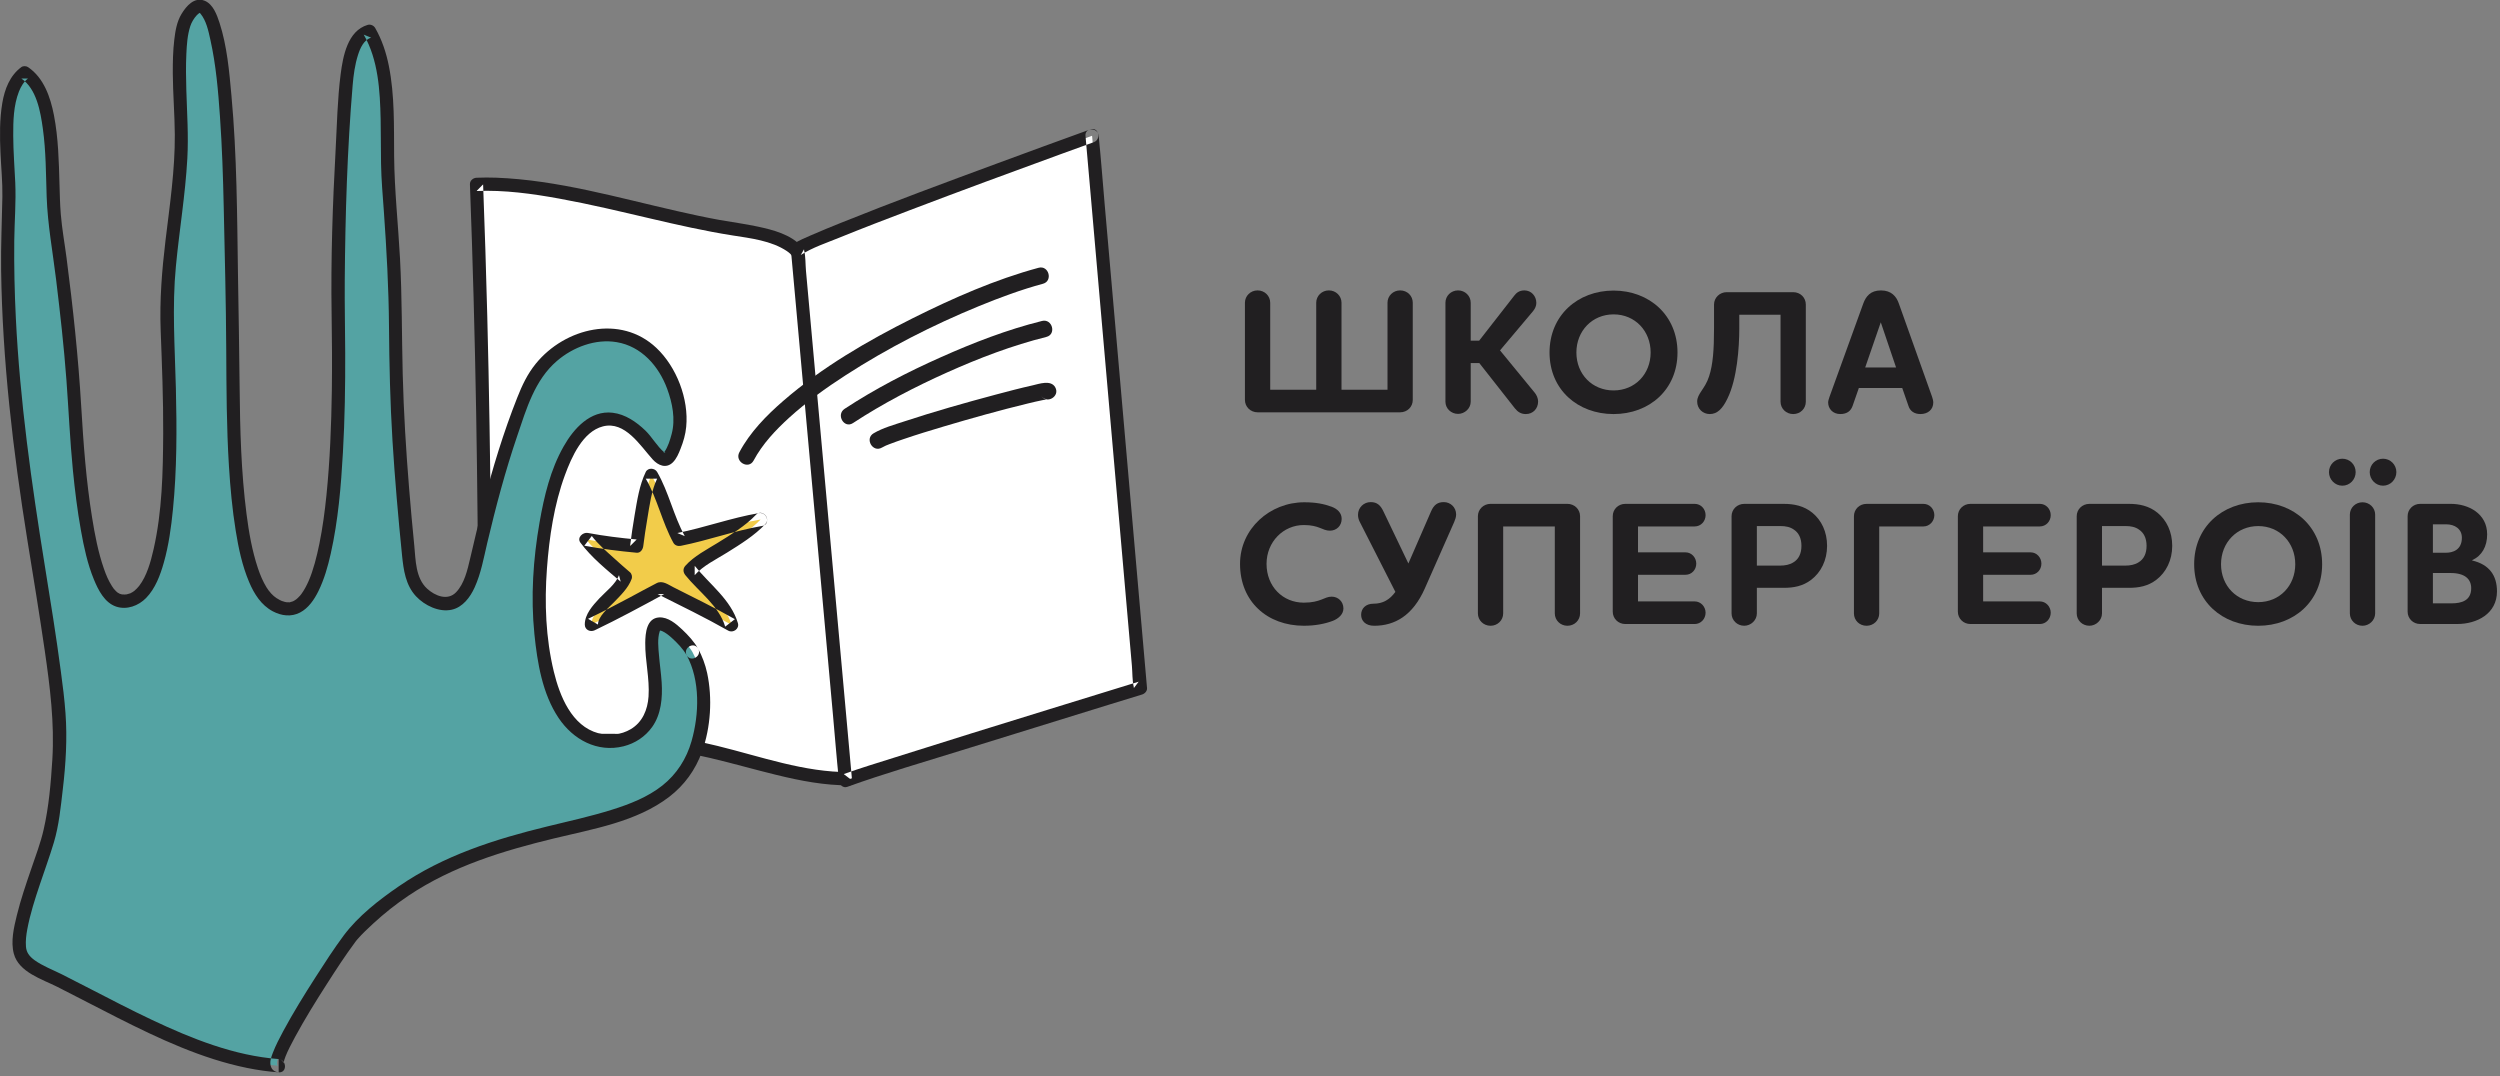 <?xml version="1.0" encoding="UTF-8"?>
<svg width="144px" height="62px" viewBox="0 0 144 62" version="1.1" xmlns="http://www.w3.org/2000/svg" xmlns:xlink="http://www.w3.org/1999/xlink">
    <rect x="0" y="0" width="144" height="62" fill="#808080" stroke="none"/>
    <g id="Page-1" stroke="none" stroke-width="1" fill="none" fill-rule="evenodd">
        <g id="SHWA" transform="translate(-442, -4293)">
            <g id="ICONS_BG" transform="translate(116, 1404)"></g>
            <g id="BLOCK_7" transform="translate(420, 4156)">
                <g id="Group-154" transform="translate(22, 132)">
                    <g id="Group-142" transform="translate(0, 4.075)">
                        <path d="M81.375,23.962 C81.375,24.359 81.062,24.674 80.648,24.674 L72.436,24.674 C72.032,24.674 71.708,24.359 71.708,23.962 L71.708,18.362 C71.708,17.967 72.032,17.652 72.436,17.652 C72.842,17.652 73.164,17.967 73.164,18.362 L73.164,23.373 L75.814,23.373 L75.814,18.362 C75.814,17.967 76.138,17.652 76.542,17.652 C76.946,17.652 77.271,17.967 77.271,18.362 L77.271,23.373 L79.92,23.373 L79.92,18.362 C79.92,17.967 80.242,17.652 80.648,17.652 C81.062,17.652 81.375,17.967 81.375,18.362 L81.375,23.962 Z" id="Fill-88" fill="#211F21"></path>
                        <path d="M86.401,21.107 L88.392,23.535 C88.504,23.667 88.595,23.861 88.595,24.053 C88.595,24.461 88.302,24.775 87.888,24.775 C87.625,24.775 87.432,24.663 87.261,24.45 L85.209,21.838 L84.713,21.838 L84.713,24.064 C84.713,24.45 84.369,24.765 83.985,24.765 C83.579,24.765 83.257,24.45 83.257,24.064 L83.257,18.364 C83.257,17.967 83.579,17.652 83.985,17.652 C84.389,17.652 84.713,17.967 84.713,18.364 L84.713,20.548 L85.199,20.548 L87.22,17.956 C87.342,17.793 87.513,17.652 87.806,17.652 C88.201,17.652 88.493,17.977 88.493,18.374 C88.493,18.545 88.423,18.698 88.302,18.85 L86.401,21.107 Z" id="Fill-90" fill="#211F21"></path>
                        <path d="M92.943,24.775 C90.881,24.775 89.253,23.373 89.253,21.229 C89.253,19.085 90.881,17.662 92.943,17.662 C95.006,17.662 96.624,19.095 96.624,21.229 C96.624,23.363 95.006,24.775 92.943,24.775 M92.943,19.033 C91.71,19.033 90.8,19.988 90.8,21.229 C90.8,22.479 91.71,23.414 92.943,23.414 C94.178,23.414 95.077,22.468 95.077,21.229 C95.077,19.988 94.178,19.033 92.943,19.033" id="Fill-92" fill="#211F21"></path>
                        <path d="M98.444,22.6 C98.667,21.92 98.728,21.065 98.728,19.836 L98.728,18.465 C98.728,18.068 99.061,17.754 99.456,17.754 L103.287,17.754 C103.702,17.754 104.015,18.068 104.015,18.465 L104.015,24.064 C104.015,24.46 103.702,24.775 103.287,24.775 C102.884,24.775 102.559,24.46 102.559,24.064 L102.559,19.054 L100.183,19.054 L100.183,19.836 C100.183,20.975 100.053,22.753 99.506,23.871 C99.223,24.47 98.91,24.775 98.485,24.775 C98.081,24.775 97.757,24.47 97.757,24.054 C97.757,23.595 98.211,23.332 98.444,22.6" id="Fill-94" fill="#211F21"></path>
                        <path d="M109.568,23.272 L107.07,23.272 L106.716,24.288 C106.615,24.592 106.392,24.774 105.999,24.774 C105.563,24.774 105.301,24.46 105.301,24.104 C105.301,24.012 105.351,23.87 105.381,23.778 L107.323,18.413 C107.475,17.998 107.738,17.653 108.343,17.653 C108.94,17.653 109.234,17.998 109.375,18.413 L111.287,23.778 C111.317,23.861 111.357,24.012 111.357,24.104 C111.357,24.52 111.044,24.774 110.619,24.774 C110.266,24.774 110.013,24.603 109.921,24.288 L109.568,23.272 Z M107.435,22.092 L109.214,22.092 L108.333,19.49 L107.435,22.092 Z" id="Fill-96" fill="#211F21"></path>
                        <path d="M76.603,31.492 C76.157,31.492 75.997,31.167 75.098,31.167 C73.924,31.167 72.953,32.132 72.953,33.403 C72.953,34.713 73.893,35.638 75.098,35.638 C76.076,35.638 76.269,35.292 76.704,35.292 C77.078,35.292 77.381,35.578 77.381,35.972 C77.381,36.308 77.099,36.554 76.775,36.684 C76.319,36.857 75.763,36.968 75.105,36.968 C73.002,36.968 71.426,35.587 71.426,33.403 C71.426,31.38 73.145,29.856 75.126,29.856 C75.773,29.856 76.249,29.947 76.694,30.11 C77.048,30.242 77.28,30.476 77.28,30.812 C77.28,31.218 76.977,31.492 76.603,31.492" id="Fill-98" fill="#211F21"></path>
                        <path d="M80.374,35.018 L78.342,31.024 C78.261,30.881 78.221,30.73 78.221,30.578 C78.221,30.16 78.555,29.846 78.949,29.846 C79.313,29.846 79.514,30.018 79.687,30.385 L81.123,33.381 L82.427,30.385 C82.589,30.009 82.801,29.846 83.165,29.846 C83.55,29.846 83.873,30.151 83.873,30.556 C83.873,30.71 83.823,30.842 83.761,30.994 L82.063,34.835 C81.375,36.379 80.345,36.969 79.151,36.969 C78.656,36.969 78.401,36.684 78.401,36.338 C78.401,35.983 78.656,35.698 79.11,35.698 C79.647,35.698 80.04,35.475 80.374,35.018" id="Fill-100" fill="#211F21"></path>
                        <path d="M91.012,36.258 C91.012,36.654 90.689,36.969 90.284,36.969 C89.879,36.969 89.557,36.654 89.557,36.258 L89.557,31.248 L86.583,31.248 L86.583,36.258 C86.583,36.654 86.259,36.969 85.856,36.969 C85.451,36.969 85.127,36.654 85.127,36.258 L85.127,30.658 C85.127,30.262 85.451,29.947 85.856,29.947 L90.284,29.947 C90.689,29.947 91.012,30.262 91.012,30.658 L91.012,36.258 Z" id="Fill-102" fill="#211F21"></path>
                        <path d="M94.349,35.566 L97.615,35.566 C97.969,35.566 98.242,35.871 98.242,36.217 C98.242,36.573 97.969,36.869 97.615,36.869 L93.621,36.869 C93.207,36.869 92.894,36.552 92.894,36.155 L92.894,30.659 C92.894,30.262 93.207,29.947 93.621,29.947 L97.615,29.947 C97.969,29.947 98.242,30.241 98.242,30.598 C98.242,30.953 97.969,31.248 97.615,31.248 L94.349,31.248 L94.349,32.741 L97.089,32.741 C97.433,32.741 97.705,33.036 97.705,33.392 C97.705,33.747 97.433,34.032 97.089,34.032 L94.349,34.032 L94.349,35.566 Z" id="Fill-104" fill="#211F21"></path>
                        <path d="M102.752,29.948 C103.328,29.948 103.905,30.059 104.4,30.466 C104.915,30.893 105.24,31.553 105.24,32.365 C105.24,33.199 104.885,33.891 104.329,34.318 C103.844,34.693 103.298,34.784 102.752,34.784 L101.195,34.784 L101.195,36.259 C101.195,36.653 100.851,36.968 100.466,36.968 C100.062,36.968 99.738,36.653 99.738,36.259 L99.738,30.658 C99.738,30.262 100.062,29.948 100.466,29.948 L102.752,29.948 Z M103.328,31.431 C103.116,31.279 102.852,31.226 102.56,31.226 L101.195,31.226 L101.195,33.504 L102.529,33.504 C102.813,33.504 103.095,33.453 103.307,33.311 C103.592,33.139 103.763,32.824 103.763,32.365 C103.763,31.909 103.592,31.604 103.328,31.431 L103.328,31.431 Z" id="Fill-106" fill="#211F21"></path>
                        <path d="M106.787,30.659 C106.787,30.262 107.1,29.948 107.515,29.948 L110.791,29.948 C111.145,29.948 111.418,30.242 111.418,30.597 C111.418,30.943 111.145,31.248 110.791,31.248 L108.243,31.248 L108.243,36.259 C108.243,36.654 107.919,36.969 107.515,36.969 C107.1,36.969 106.787,36.654 106.787,36.259 L106.787,30.659 Z" id="Fill-108" fill="#211F21"></path>
                        <path d="M114.229,35.566 L117.495,35.566 C117.849,35.566 118.122,35.871 118.122,36.217 C118.122,36.573 117.849,36.869 117.495,36.869 L113.501,36.869 C113.087,36.869 112.773,36.552 112.773,36.155 L112.773,30.659 C112.773,30.262 113.087,29.947 113.501,29.947 L117.495,29.947 C117.849,29.947 118.122,30.241 118.122,30.598 C118.122,30.953 117.849,31.248 117.495,31.248 L114.229,31.248 L114.229,32.741 L116.969,32.741 C117.313,32.741 117.585,33.036 117.585,33.392 C117.585,33.747 117.313,34.032 116.969,34.032 L114.229,34.032 L114.229,35.566 Z" id="Fill-110" fill="#211F21"></path>
                        <path d="M122.632,29.948 C123.208,29.948 123.785,30.059 124.28,30.466 C124.795,30.893 125.12,31.553 125.12,32.365 C125.12,33.199 124.765,33.891 124.209,34.318 C123.724,34.693 123.178,34.784 122.632,34.784 L121.075,34.784 L121.075,36.259 C121.075,36.653 120.731,36.968 120.346,36.968 C119.942,36.968 119.618,36.653 119.618,36.259 L119.618,30.658 C119.618,30.262 119.942,29.948 120.346,29.948 L122.632,29.948 Z M123.208,31.431 C122.996,31.279 122.732,31.226 122.44,31.226 L121.075,31.226 L121.075,33.504 L122.41,33.504 C122.693,33.504 122.977,33.453 123.187,33.311 C123.472,33.139 123.643,32.824 123.643,32.365 C123.643,31.909 123.472,31.604 123.208,31.431 L123.208,31.431 Z" id="Fill-112" fill="#211F21"></path>
                        <path d="M130.074,36.969 C128.011,36.969 126.384,35.567 126.384,33.423 C126.384,31.279 128.011,29.856 130.074,29.856 C132.136,29.856 133.755,31.288 133.755,33.423 C133.755,35.557 132.136,36.969 130.074,36.969 M130.074,31.227 C128.84,31.227 127.931,32.183 127.931,33.423 C127.931,34.673 128.84,35.608 130.074,35.608 C131.309,35.608 132.207,34.661 132.207,33.423 C132.207,32.183 131.309,31.227 130.074,31.227" id="Fill-114" fill="#211F21"></path>
                        <path d="M134.149,28.119 C134.149,27.691 134.493,27.347 134.917,27.347 C135.352,27.347 135.686,27.691 135.686,28.119 C135.686,28.544 135.352,28.901 134.917,28.901 C134.493,28.901 134.149,28.544 134.149,28.119 L134.149,28.119 Z M135.352,30.568 C135.352,30.171 135.676,29.856 136.08,29.856 C136.485,29.856 136.809,30.171 136.809,30.568 L136.809,36.257 C136.809,36.654 136.465,36.969 136.08,36.969 C135.676,36.969 135.352,36.654 135.352,36.257 L135.352,30.568 Z M136.496,28.119 C136.496,27.691 136.839,27.347 137.263,27.347 C137.688,27.347 138.031,27.691 138.031,28.119 C138.031,28.544 137.688,28.901 137.263,28.901 C136.839,28.901 136.496,28.544 136.496,28.119 L136.496,28.119 Z" id="Fill-116" fill="#211F21"></path>
                        <path d="M141.531,36.868 L139.407,36.868 C138.993,36.868 138.679,36.553 138.679,36.156 L138.679,30.659 C138.679,30.262 138.993,29.947 139.407,29.947 L141.167,29.947 C142.187,29.947 143.26,30.506 143.26,31.705 C143.26,32.406 142.957,32.935 142.4,33.189 L142.4,33.21 C143.392,33.442 143.826,34.085 143.826,34.987 C143.826,36.278 142.673,36.868 141.531,36.868 M140.904,31.126 L140.135,31.126 L140.135,32.762 L140.893,32.762 C141.267,32.762 141.804,32.61 141.804,31.9 C141.804,31.39 141.398,31.126 140.904,31.126 M141.157,33.931 L140.135,33.931 L140.135,35.678 L141.207,35.678 C141.793,35.678 142.341,35.516 142.341,34.806 C142.341,34.296 141.996,33.931 141.157,33.931" id="Fill-118" fill="#211F21"></path>
                        <path d="M27.941,43.999 C27.941,33.47 27.887,23.217 27.447,11.544 C31.693,11.35 37.946,13.458 42.114,14.091 C47.156,14.854 46.443,15.751 46.624,20.549 C46.811,25.518 47.557,30.522 48.012,35.471 C48.293,38.553 49.581,42.805 48.934,45.779 C45.341,45.827 41.264,43.813 37.465,43.638 C34.455,43.5 31.294,43.557 28.39,43.999 C29.147,44.171 29.404,43.843 30.018,43.651" id="Fill-120" fill="#FFFFFF"></path>
                        <path d="M28.321,43.999 C28.321,39.908 28.312,35.815 28.277,31.721 C28.24,27.512 28.174,23.303 28.066,19.095 C28.001,16.577 27.923,14.061 27.827,11.544 C27.701,11.672 27.574,11.8 27.449,11.927 C29.049,11.859 30.651,12.08 32.224,12.367 C33.989,12.688 35.735,13.108 37.48,13.515 C39.045,13.881 40.608,14.236 42.195,14.486 C43.229,14.648 44.436,14.789 45.328,15.391 C45.853,15.745 46.058,16.352 46.13,17.032 C46.249,18.198 46.201,19.38 46.244,20.549 C46.409,24.944 47.004,29.305 47.455,33.674 C47.557,34.643 47.629,35.613 47.765,36.576 C47.884,37.441 48.039,38.3 48.188,39.158 C48.496,40.924 48.819,42.727 48.717,44.526 C48.695,44.914 48.647,45.298 48.567,45.678 C48.689,45.583 48.811,45.49 48.933,45.398 C46.332,45.417 43.819,44.5 41.322,43.888 C40.055,43.576 38.768,43.321 37.464,43.256 C36.022,43.186 34.574,43.169 33.13,43.211 C31.511,43.258 29.894,43.39 28.291,43.63 C27.919,43.687 27.936,44.296 28.291,44.367 C28.625,44.434 28.957,44.455 29.288,44.353 C29.573,44.266 29.834,44.114 30.119,44.02 C30.58,43.865 30.382,43.128 29.916,43.283 C29.427,43.446 29.028,43.739 28.493,43.63 L28.493,44.367 C31.318,43.943 34.197,43.89 37.049,44.001 C39.691,44.107 42.182,44.942 44.734,45.563 C46.107,45.899 47.514,46.172 48.933,46.16 C49.092,46.159 49.264,46.043 49.3,45.881 C49.665,44.148 49.456,42.346 49.194,40.616 C48.925,38.817 48.538,37.036 48.368,35.223 C47.95,30.744 47.31,26.285 47.063,21.792 C46.982,20.344 47.012,18.891 46.924,17.444 C46.873,16.625 46.752,15.772 46.187,15.137 C45.555,14.427 44.523,14.164 43.634,13.974 C42.908,13.818 42.169,13.724 41.436,13.592 C40.628,13.445 39.823,13.271 39.022,13.088 C35.589,12.311 32.121,11.295 28.585,11.16 C28.205,11.147 27.826,11.147 27.449,11.163 C27.247,11.171 27.059,11.331 27.068,11.544 C27.232,15.908 27.349,20.272 27.426,24.638 C27.498,28.771 27.533,32.904 27.55,37.04 C27.558,39.359 27.561,41.679 27.561,43.999 C27.561,44.49 28.321,44.491 28.321,43.999" id="Fill-122" fill="#211F21"></path>
                        <path d="M62.904,8.745 C62.904,8.745 47.383,14.346 45.933,15.283 L48.7,45.879 C50.661,45.171 65.689,40.559 65.689,40.559 L62.904,8.745 Z" id="Fill-124" fill="#FFFFFF"></path>
                        <path d="M62.803,8.377 C61.015,9.022 59.23,9.677 57.447,10.335 C54.443,11.444 51.438,12.553 48.469,13.748 C47.872,13.987 47.278,14.23 46.689,14.488 C46.37,14.628 46.037,14.765 45.739,14.953 C45.634,15.021 45.54,15.149 45.552,15.282 C45.644,16.304 45.738,17.325 45.83,18.344 C46.048,20.773 46.268,23.201 46.488,25.63 C46.754,28.575 47.021,31.521 47.288,34.468 C47.518,37.015 47.748,39.563 47.979,42.11 C48.092,43.35 48.188,44.589 48.316,45.827 C48.316,45.846 48.318,45.861 48.32,45.88 C48.341,46.107 48.549,46.338 48.8,46.248 C50.98,45.463 53.216,44.822 55.425,44.132 C58.251,43.252 61.081,42.377 63.91,41.504 C64.537,41.312 65.163,41.12 65.79,40.927 C65.939,40.881 66.085,40.727 66.069,40.558 C65.977,39.503 65.886,38.449 65.792,37.395 C65.571,34.862 65.349,32.329 65.127,29.796 C64.859,26.732 64.59,23.669 64.322,20.605 C64.091,17.955 63.858,15.309 63.626,12.657 C63.514,11.373 63.418,10.083 63.289,8.799 C63.286,8.782 63.285,8.764 63.284,8.745 C63.241,8.259 62.481,8.254 62.524,8.745 C62.617,9.799 62.709,10.853 62.802,11.91 L63.466,19.506 C63.734,22.572 64.003,25.636 64.272,28.7 C64.503,31.349 64.734,33.997 64.967,36.645 C65.044,37.519 65.12,38.39 65.197,39.264 C65.232,39.662 65.214,40.113 65.306,40.506 C65.31,40.522 65.309,40.54 65.31,40.558 C65.402,40.437 65.496,40.314 65.588,40.19 C63.847,40.724 62.106,41.262 60.366,41.801 C57.404,42.716 54.443,43.632 51.488,44.57 C50.523,44.875 49.551,45.168 48.599,45.511 C48.76,45.634 48.92,45.757 49.079,45.88 C48.987,44.86 48.896,43.838 48.803,42.819 C48.584,40.39 48.365,37.961 48.144,35.534 C47.877,32.587 47.611,29.641 47.344,26.695 C47.113,24.148 46.884,21.6 46.653,19.053 L46.424,16.527 C46.39,16.146 46.409,15.708 46.316,15.335 C46.312,15.319 46.312,15.301 46.312,15.282 C46.25,15.392 46.186,15.503 46.124,15.613 C46.813,15.173 47.568,14.932 48.301,14.632 C49.669,14.077 51.047,13.547 52.427,13.024 C55.297,11.932 58.181,10.869 61.067,9.816 C61.714,9.581 62.357,9.346 63.004,9.114 C63.462,8.948 63.264,8.21 62.803,8.377" id="Fill-126" fill="#211F21"></path>
                        <path d="M39.884,38.481 C39.573,37.921 37.747,35.853 37.573,37.474 C37.491,38.226 37.611,38.982 37.69,39.733 C37.768,40.486 37.801,41.264 37.559,41.98 C36.986,43.665 34.839,44.089 33.469,43.105 C32.005,42.052 31.502,39.957 31.253,38.191 C30.847,35.334 31.114,32.453 31.715,29.759 C32.309,27.088 34.137,23.176 37.013,26.103 C37.992,27.098 38.298,28.388 39.013,26.162 C39.423,24.895 38.931,23.212 38.298,22.18 C36.176,18.722 31.675,20.242 30.36,23.434 C29.064,26.577 28.202,29.868 27.454,33.166 C27.066,34.871 26.354,36.463 24.596,35.307 C23.847,34.815 23.649,34.01 23.562,33.164 C23.126,28.839 22.788,24.562 22.788,20.208 C22.788,17.279 22.597,14.473 22.378,11.583 C22.177,8.913 22.68,5.098 21.279,2.726 C19.891,3.098 19.926,6.182 19.841,7.417 C19.59,11.095 19.473,14.733 19.473,18.423 C19.473,20.204 20.121,38.767 15.647,35.645 C13.072,33.851 13.483,22.598 13.396,19.897 C13.248,15.366 13.383,8.481 12.654,4.006 C12.417,2.56 11.851,0.043 10.73,2.011 C10.052,3.201 10.45,7.386 10.45,8.717 C10.45,12.4 9.502,15.915 9.62,19.563 C9.735,23.1 10.554,36.057 6.946,35.536 C4.635,35.201 4.338,24.308 4.197,22.685 C3.936,19.678 3.604,16.714 3.175,13.747 C2.862,11.585 3.431,6.438 1.421,5.119 C-0.226,6.286 0.598,10.642 0.511,12.442 C0.251,17.778 0.714,23.259 1.431,28.573 C1.846,31.649 3.165,38.901 3.392,42.01 C3.552,44.169 3.271,46.423 2.932,48.552 C2.68,50.138 0.516,54.743 1.266,56.01 C1.532,56.461 2.024,56.72 2.495,56.946 C6.587,58.913 11.461,61.987 16.051,62.311 C15.229,62.252 19.781,55.327 20.348,54.726 C28.72,45.826 40.444,51.314 40.509,41.294 C40.516,40.332 40.356,39.331 39.884,38.481" id="Fill-128" fill="#54A3A3"></path>
                        <path d="M40.212,38.288 C39.978,37.88 39.637,37.508 39.295,37.187 C38.946,36.857 38.477,36.458 37.964,36.488 C37.241,36.532 37.173,37.396 37.166,37.951 C37.155,38.984 37.425,40.005 37.356,41.041 C37.304,41.805 37.01,42.52 36.335,42.923 C35.777,43.255 35.088,43.327 34.466,43.16 C32.929,42.745 32.241,41.015 31.901,39.613 C31.433,37.682 31.357,35.651 31.504,33.672 C31.638,31.865 31.914,29.991 32.542,28.285 C32.918,27.267 33.564,25.784 34.727,25.485 C36.003,25.157 36.877,26.594 37.595,27.389 C37.905,27.732 38.363,27.933 38.747,27.566 C38.97,27.35 39.093,27.045 39.204,26.762 C39.364,26.359 39.484,25.949 39.525,25.514 C39.683,23.912 38.973,22.064 37.808,20.965 C35.746,19.016 32.54,19.811 30.867,21.867 C30.378,22.467 30.071,23.124 29.789,23.839 C29.394,24.835 29.042,25.846 28.72,26.866 C28.072,28.92 27.564,31.011 27.077,33.11 C26.925,33.759 26.747,34.543 26.27,35.039 C25.782,35.547 25.053,35.247 24.6,34.83 C23.935,34.218 23.943,33.186 23.863,32.353 C23.755,31.256 23.653,30.156 23.565,29.056 C23.386,26.862 23.252,24.664 23.196,22.463 C23.14,20.246 23.16,18.034 23.041,15.82 C22.936,13.857 22.72,11.896 22.702,9.93 C22.686,8.195 22.74,6.437 22.399,4.726 C22.246,3.959 21.999,3.21 21.608,2.533 C21.523,2.39 21.339,2.311 21.177,2.359 C20.022,2.7 19.757,4.159 19.622,5.191 C19.437,6.626 19.41,8.101 19.332,9.545 C19.159,12.699 19.051,15.869 19.101,19.028 C19.124,20.492 19.134,21.955 19.114,23.417 C19.084,25.435 19.006,27.456 18.802,29.465 C18.707,30.397 18.583,31.327 18.396,32.247 C18.252,32.96 18.044,33.787 17.776,34.392 C17.659,34.658 17.523,34.917 17.35,35.153 C17.376,35.119 17.317,35.193 17.28,35.238 C17.238,35.284 17.197,35.328 17.152,35.368 C17.109,35.41 17.024,35.474 17.077,35.438 C17.033,35.469 16.986,35.498 16.939,35.527 C16.918,35.54 16.896,35.55 16.874,35.56 C16.81,35.593 16.94,35.537 16.875,35.56 C16.826,35.577 16.777,35.592 16.726,35.606 C16.622,35.634 16.77,35.617 16.648,35.617 C16.593,35.617 16.539,35.617 16.487,35.613 C16.551,35.617 16.47,35.611 16.406,35.594 C16.343,35.577 16.282,35.559 16.219,35.536 C16.265,35.553 16.167,35.512 16.115,35.485 C16.051,35.452 15.988,35.416 15.927,35.376 C15.714,35.239 15.508,35.008 15.351,34.756 C15.142,34.414 14.988,34.044 14.86,33.665 C14.522,32.657 14.336,31.595 14.201,30.542 C13.887,28.11 13.825,25.646 13.802,23.198 C13.782,21.053 13.742,18.913 13.708,16.769 C13.657,13.325 13.647,9.87 13.332,6.438 C13.205,5.042 13.08,3.577 12.644,2.237 C12.493,1.778 12.273,1.162 11.786,0.967 C11.194,0.73 10.728,1.275 10.454,1.731 C10.186,2.176 10.101,2.696 10.04,3.204 C9.962,3.847 9.951,4.5 9.953,5.147 C9.96,6.326 10.061,7.5 10.069,8.677 C10.082,10.712 9.779,12.735 9.536,14.751 C9.328,16.485 9.188,18.215 9.255,19.963 C9.329,21.944 9.41,23.924 9.4,25.908 C9.388,28.12 9.34,30.393 8.847,32.558 C8.681,33.293 8.455,34.1 8.019,34.668 C7.962,34.742 7.831,34.884 7.728,34.968 C7.753,34.947 7.672,35.008 7.623,35.037 C7.594,35.052 7.568,35.068 7.54,35.081 C7.464,35.124 7.563,35.077 7.503,35.101 C7.441,35.124 7.377,35.141 7.311,35.156 C7.237,35.174 7.31,35.16 7.289,35.161 C7.252,35.165 7.215,35.167 7.178,35.169 C7.112,35.17 7.046,35.167 6.981,35.157 C7.069,35.171 6.9,35.131 6.866,35.119 C6.956,35.153 6.817,35.084 6.785,35.065 C6.759,35.047 6.718,35.013 6.768,35.054 C6.739,35.032 6.713,35.008 6.687,34.982 C6.556,34.851 6.543,34.832 6.444,34.678 C6.244,34.365 6.109,34.04 5.99,33.697 C5.655,32.738 5.463,31.728 5.303,30.728 C4.961,28.613 4.805,26.469 4.678,24.329 C4.509,21.473 4.203,18.627 3.834,15.787 C3.725,14.946 3.57,14.106 3.502,13.262 C3.455,12.69 3.443,12.117 3.427,11.542 C3.391,10.214 3.36,8.872 3.108,7.565 C2.905,6.523 2.527,5.409 1.613,4.79 C1.51,4.72 1.331,4.715 1.23,4.79 C0.567,5.278 0.272,6.054 0.135,6.844 C-0.027,7.8 -0.015,8.776 0.029,9.741 C0.065,10.58 0.151,11.422 0.137,12.262 C0.112,13.675 0.044,15.083 0.065,16.498 C0.137,21.696 0.749,26.87 1.571,31.999 C1.915,34.128 2.266,36.258 2.577,38.393 C2.88,40.487 3.144,42.561 3.014,44.682 C2.932,46.016 2.813,47.404 2.514,48.709 C2.34,49.476 2.055,50.22 1.802,50.964 C1.499,51.849 1.193,52.737 0.97,53.649 C0.801,54.341 0.607,55.151 0.797,55.86 C1.083,56.927 2.432,57.33 3.303,57.768 C4.472,58.358 5.628,58.97 6.796,59.559 C9.163,60.753 11.619,61.906 14.229,62.438 C14.831,62.561 15.439,62.647 16.051,62.693 C16.545,62.728 16.527,61.983 16.051,61.927 C16.217,61.948 16.287,62.056 16.324,62.124 C16.3,62.079 16.356,62.233 16.332,62.157 C16.314,62.098 16.336,62.126 16.328,62.162 C16.352,62.03 16.397,61.906 16.444,61.782 C16.56,61.475 16.8,61.016 16.992,60.66 C17.56,59.613 18.189,58.597 18.833,57.595 C19.35,56.786 19.874,55.979 20.446,55.208 C20.464,55.182 20.485,55.155 20.504,55.129 C20.516,55.114 20.461,55.182 20.513,55.117 C20.542,55.083 20.569,55.048 20.598,55.016 C20.873,54.702 21.183,54.413 21.488,54.13 C22.129,53.538 22.814,52.995 23.539,52.509 C26.081,50.809 28.98,49.929 31.918,49.216 C34.154,48.674 36.671,48.261 38.547,46.823 C39.42,46.152 40.06,45.268 40.434,44.228 C40.939,42.829 41.043,41.14 40.732,39.692 C40.625,39.201 40.448,38.729 40.212,38.288 C39.979,37.855 39.323,38.241 39.555,38.673 C40.336,40.119 40.277,42.058 39.833,43.614 C39.545,44.628 38.977,45.52 38.148,46.175 C37.303,46.841 36.275,47.244 35.257,47.562 C34.024,47.95 32.759,48.226 31.506,48.532 C28.508,49.263 25.543,50.206 22.974,51.975 C21.827,52.761 20.636,53.688 19.797,54.81 C19.223,55.583 18.698,56.398 18.178,57.208 C17.524,58.227 16.885,59.259 16.311,60.325 C16.093,60.727 15.884,61.136 15.717,61.563 C15.619,61.816 15.504,62.131 15.619,62.396 C15.699,62.585 15.855,62.669 16.051,62.693 L16.051,61.927 C13.486,61.736 11.029,60.748 8.724,59.656 C7.548,59.101 6.392,58.5 5.237,57.903 C4.675,57.613 4.114,57.323 3.55,57.04 C3.035,56.784 2.464,56.569 1.995,56.234 C1.678,56.005 1.519,55.77 1.495,55.448 C1.469,55.117 1.51,54.783 1.57,54.46 C1.733,53.577 2.013,52.716 2.297,51.866 C2.564,51.063 2.859,50.266 3.101,49.456 C3.398,48.464 3.498,47.414 3.617,46.39 C3.789,44.938 3.88,43.469 3.773,42.01 C3.716,41.211 3.615,40.415 3.508,39.621 C3.238,37.575 2.908,35.533 2.579,33.496 C1.815,28.757 1.145,24.016 0.911,19.216 C0.838,17.737 0.806,16.255 0.822,14.772 C0.835,13.663 0.929,12.553 0.879,11.444 C0.837,10.544 0.766,9.644 0.762,8.742 C0.758,7.898 0.779,6.996 1.091,6.198 C1.201,5.917 1.366,5.631 1.613,5.448 L1.23,5.448 C2.107,6.043 2.332,7.353 2.467,8.327 C2.65,9.63 2.644,10.953 2.688,12.266 C2.744,13.863 3.038,15.441 3.231,17.025 C3.464,18.948 3.682,20.877 3.826,22.81 C3.956,24.551 4.029,26.295 4.201,28.035 C4.316,29.188 4.457,30.341 4.663,31.483 C4.834,32.439 5.04,33.408 5.412,34.311 C5.663,34.917 6.024,35.64 6.69,35.865 C7.303,36.071 7.976,35.819 8.413,35.371 C8.946,34.826 9.231,34.056 9.435,33.335 C9.718,32.338 9.858,31.304 9.961,30.275 C10.192,27.963 10.187,25.626 10.131,23.305 C10.073,20.944 9.905,18.607 10.133,16.248 C10.33,14.183 10.676,12.134 10.79,10.06 C10.863,8.743 10.773,7.44 10.733,6.124 C10.712,5.428 10.702,4.729 10.734,4.033 C10.759,3.496 10.794,2.943 10.962,2.428 C11.032,2.213 11.17,1.979 11.337,1.799 C11.392,1.741 11.479,1.676 11.501,1.667 C11.5,1.668 11.496,1.648 11.541,1.703 C11.883,2.112 12.003,2.698 12.116,3.208 C12.441,4.659 12.567,6.16 12.67,7.641 C12.792,9.381 12.849,11.123 12.887,12.868 C12.945,15.592 13.018,18.324 13.031,21.049 C13.043,23.293 13.048,25.537 13.187,27.776 C13.265,29.022 13.379,30.267 13.578,31.5 C13.739,32.503 13.952,33.512 14.35,34.452 C14.639,35.135 15.045,35.783 15.716,36.138 C16.211,36.399 16.77,36.472 17.28,36.208 C17.767,35.956 18.102,35.459 18.34,34.977 C18.674,34.296 18.885,33.557 19.05,32.819 C19.48,30.905 19.644,28.928 19.753,26.974 C19.861,25.071 19.891,23.164 19.884,21.257 C19.879,19.852 19.847,18.448 19.858,17.042 C19.888,13.304 20,9.545 20.314,5.82 C20.365,5.234 20.443,4.645 20.623,4.083 C20.749,3.692 20.953,3.22 21.379,3.096 C21.237,3.037 21.093,2.978 20.95,2.919 C21.792,4.372 21.887,6.147 21.925,7.786 C21.943,8.641 21.933,9.496 21.948,10.35 C21.964,11.276 22.046,12.199 22.112,13.123 C22.267,15.316 22.39,17.51 22.406,19.707 C22.423,21.915 22.472,24.119 22.608,26.324 C22.744,28.524 22.937,30.721 23.158,32.914 C23.244,33.758 23.361,34.628 23.964,35.273 C24.459,35.801 25.292,36.207 26.023,36.044 C26.658,35.899 27.082,35.328 27.339,34.761 C27.707,33.953 27.861,33.068 28.063,32.209 C28.556,30.128 29.103,28.058 29.792,26.034 C30.32,24.479 30.797,22.814 32.082,21.713 C33.009,20.919 34.299,20.426 35.522,20.633 C36.947,20.873 37.944,22.006 38.43,23.322 C38.729,24.133 38.917,25.07 38.687,25.925 C38.595,26.273 38.477,26.658 38.27,26.957 C38.198,27.059 38.175,27.009 38.287,27.008 C38.214,27.008 38.33,27.004 38.334,27.026 C38.33,27.004 38.266,26.984 38.258,26.978 C37.841,26.629 37.565,26.104 37.172,25.723 C36.65,25.223 36.019,24.786 35.288,24.699 C34.002,24.546 33.045,25.613 32.467,26.636 C31.705,27.976 31.345,29.495 31.081,31 C30.708,33.127 30.564,35.303 30.782,37.457 C30.95,39.096 31.24,40.884 32.174,42.279 C33.01,43.527 34.405,44.287 35.914,43.912 C36.575,43.747 37.166,43.358 37.564,42.8 C38.085,42.069 38.166,41.115 38.113,40.244 C38.08,39.715 38,39.192 37.957,38.664 C37.919,38.229 37.862,37.718 37.997,37.295 C38.001,37.281 38.028,37.227 38.027,37.238 C38.023,37.268 38.02,37.244 38.024,37.243 C37.957,37.275 38.015,37.232 38.059,37.251 C38.016,37.232 38.127,37.273 38.144,37.279 C38.339,37.367 38.526,37.516 38.69,37.663 C39.013,37.956 39.338,38.292 39.555,38.673 C39.8,39.099 40.456,38.715 40.212,38.288" id="Fill-130" fill="#211F21"></path>
                        <path d="M43.811,30.848 C42.271,31.104 39.953,31.834 39.115,31.996 C38.473,30.857 38.105,29.286 37.523,28.303 C37.054,29.243 36.672,32.38 36.672,32.38 C36.672,32.38 34.992,32.225 33.759,31.99 C34.231,32.639 36.02,34.159 36.02,34.159 C35.753,34.959 34.029,36.069 34.064,36.9 C35.403,36.261 38.069,34.814 38.069,34.814 C38.069,34.814 41.194,36.381 42.138,36.918 C41.82,35.763 40.487,34.729 39.744,33.784 C40.368,33.06 42.74,31.99 43.811,30.848" id="Fill-132" fill="#F2CC4A"></path>
                        <path d="M43.71,30.48 C42.118,30.752 40.595,31.314 39.014,31.628 L39.443,31.805 C38.793,30.626 38.525,29.275 37.851,28.111 C37.716,27.877 37.322,27.847 37.195,28.111 C36.825,28.874 36.697,29.766 36.555,30.593 C36.454,31.187 36.365,31.784 36.293,32.381 C36.419,32.253 36.546,32.127 36.672,31.999 C35.731,31.912 34.79,31.797 33.861,31.623 C33.575,31.568 33.215,31.89 33.432,32.182 C34.067,33.038 34.945,33.743 35.752,34.429 C35.719,34.305 35.687,34.18 35.654,34.056 C35.462,34.579 34.888,34.999 34.52,35.394 C34.139,35.807 33.684,36.302 33.684,36.9 C33.684,37.208 34.002,37.35 34.255,37.229 C35.611,36.58 36.938,35.861 38.26,35.143 L37.877,35.143 C39.24,35.827 40.618,36.496 41.945,37.249 C42.228,37.408 42.6,37.143 42.504,36.819 C42.1,35.458 40.864,34.579 40.014,33.514 L40.014,34.054 C40.51,33.499 41.256,33.143 41.88,32.754 C42.649,32.274 43.447,31.781 44.08,31.118 C44.42,30.764 43.883,30.223 43.542,30.578 C42.912,31.238 42.11,31.713 41.342,32.191 C40.714,32.58 39.976,32.954 39.477,33.514 C39.327,33.682 39.342,33.885 39.477,34.054 C40.233,34.999 41.413,35.813 41.772,37.02 C41.957,36.876 42.144,36.733 42.33,36.589 C41.169,35.931 39.965,35.344 38.775,34.743 C38.475,34.591 38.156,34.344 37.824,34.514 C37.313,34.772 36.814,35.056 36.307,35.323 C35.502,35.752 34.695,36.176 33.871,36.569 C34.064,36.68 34.252,36.79 34.444,36.9 C34.444,36.426 35.042,35.949 35.339,35.641 C35.736,35.228 36.185,34.809 36.387,34.26 C36.43,34.144 36.385,33.969 36.29,33.889 C35.975,33.623 35.666,33.348 35.362,33.072 C34.928,32.68 34.427,32.253 34.088,31.797 C33.945,31.985 33.802,32.172 33.658,32.357 C34.655,32.545 35.663,32.669 36.672,32.763 C36.893,32.783 37.029,32.57 37.052,32.381 C37.111,31.897 37.195,31.338 37.288,30.796 C37.415,30.045 37.521,29.178 37.851,28.495 L37.195,28.495 C37.869,29.659 38.137,31.012 38.787,32.19 C38.874,32.345 39.052,32.398 39.216,32.365 C40.797,32.049 42.319,31.489 43.911,31.217 C44.394,31.133 44.19,30.399 43.71,30.48" id="Fill-134" fill="#211F21"></path>
                        <path d="M43.406,27.455 C43.915,26.501 44.668,25.703 45.461,24.98 C46.469,24.066 47.576,23.269 48.717,22.533 C51.132,20.974 53.718,19.654 56.376,18.562 C57.584,18.067 58.813,17.61 60.074,17.27 C60.663,17.111 60.413,16.19 59.822,16.349 C57.318,17.026 54.9,18.094 52.585,19.249 C49.956,20.563 47.359,22.075 45.126,24.007 C44.147,24.855 43.201,25.82 42.588,26.973 C42.297,27.514 43.115,27.997 43.406,27.455" id="Fill-136" fill="#211F21"></path>
                        <path d="M49.13,25.295 C50.851,24.167 52.689,23.214 54.563,22.373 C56.406,21.547 58.311,20.821 60.272,20.331 C60.865,20.184 60.613,19.263 60.02,19.412 C58.013,19.911 56.069,20.664 54.181,21.507 C52.271,22.356 50.402,23.324 48.652,24.472 C48.141,24.805 48.617,25.632 49.13,25.295" id="Fill-138" fill="#211F21"></path>
                        <path d="M50.799,26.706 C50.864,26.668 50.93,26.638 50.998,26.604 C51.015,26.598 51.033,26.59 51.049,26.582 C51.145,26.539 50.945,26.625 51.049,26.582 C51.107,26.558 51.167,26.535 51.225,26.511 C51.501,26.404 51.778,26.308 52.057,26.214 C52.825,25.952 53.6,25.716 54.376,25.485 C55.971,25.012 57.573,24.561 59.187,24.17 C59.477,24.099 59.766,24.03 60.058,23.972 C60.145,23.955 60.232,23.941 60.322,23.927 C60.13,23.958 60.261,23.928 60.303,23.932 C60.31,23.932 60.317,23.931 60.323,23.931 C60.243,23.919 60.06,23.881 59.957,23.707 C60.268,24.236 61.088,23.757 60.777,23.225 C60.524,22.792 59.853,23.037 59.476,23.122 C58.764,23.281 58.057,23.468 57.354,23.655 C55.583,24.128 53.817,24.628 52.078,25.201 C51.495,25.393 50.852,25.568 50.32,25.883 C49.792,26.191 50.27,27.017 50.799,26.706" id="Fill-140" fill="#211F21"></path>
                    </g>
                </g>
            </g>
        </g>
    </g>
</svg>